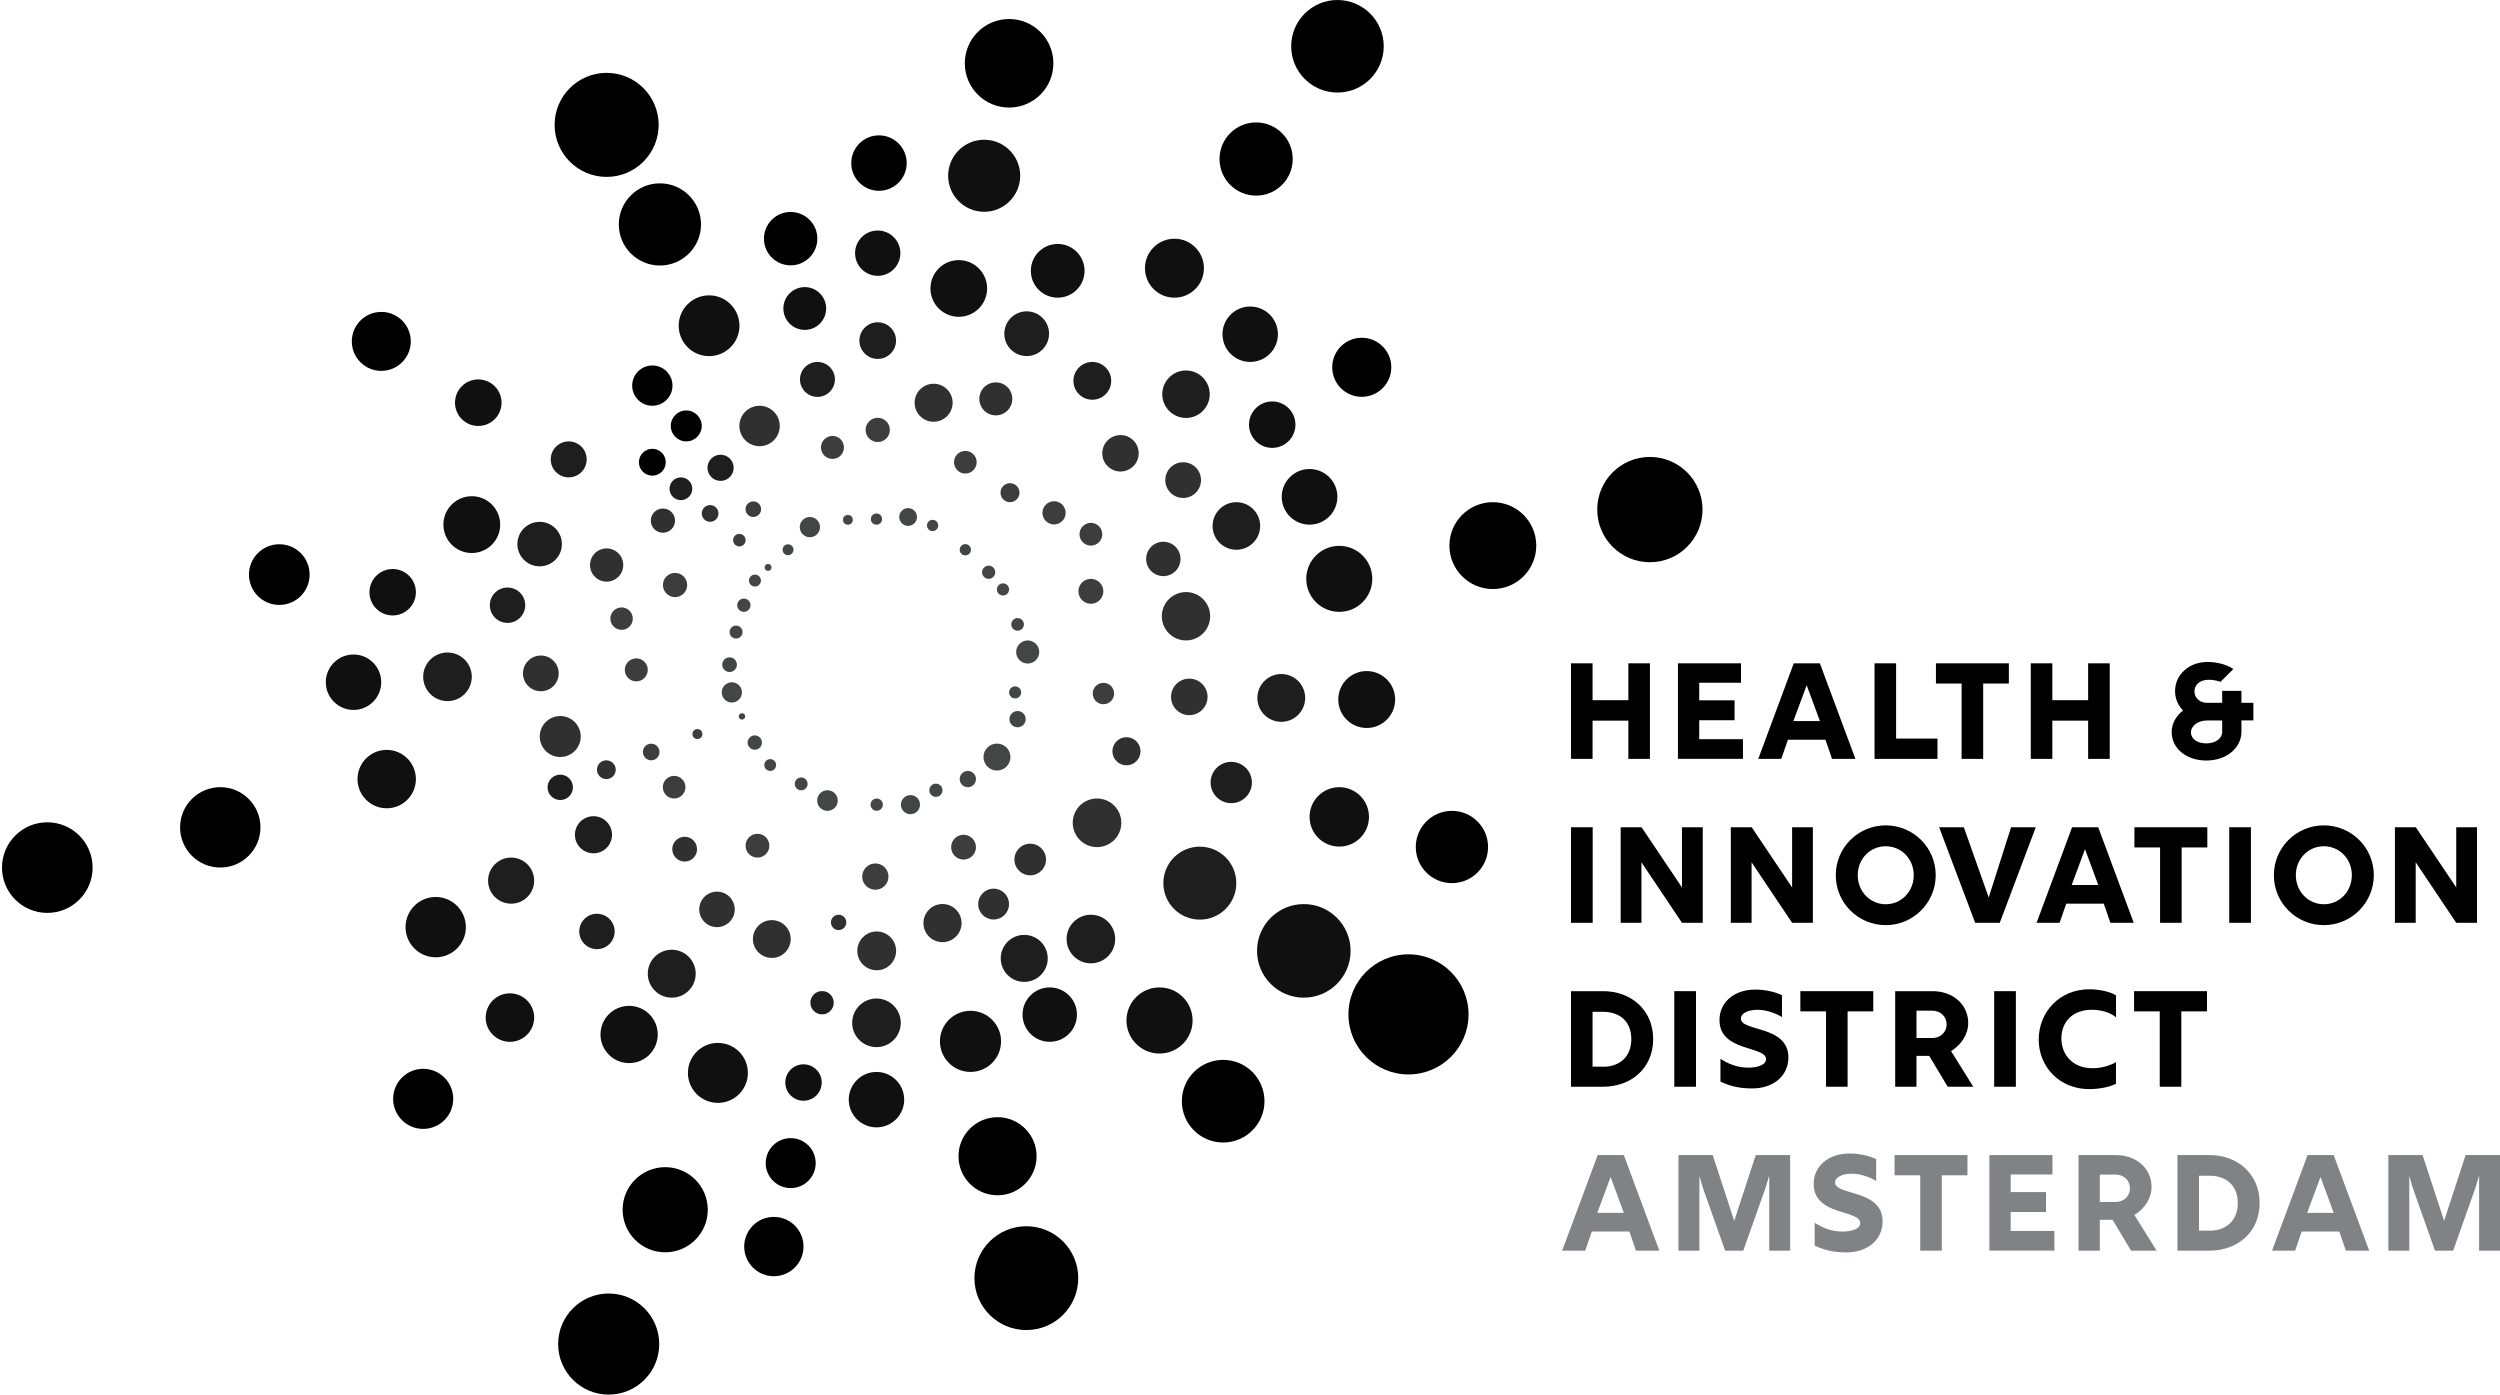 <?xml version="1.0" encoding="UTF-8"?>
<svg id="Layer_1" data-name="Layer 1" xmlns="http://www.w3.org/2000/svg" width="439.23" height="245.02" viewBox="0 0 439.23 245.02">
  <defs>
    <style>
      .cls-1, .cls-2, .cls-3, .cls-4, .cls-5, .cls-6, .cls-7 {
        stroke-width: 0px;
      }

      .cls-2 {
        fill: #808285;
      }

      .cls-3 {
        fill: #3d3d3d;
      }

      .cls-4 {
        fill: #444545;
      }

      .cls-5 {
        fill: #101010;
      }

      .cls-6 {
        fill: #1e1e1e;
      }

      .cls-7 {
        fill: #303030;
      }
    </style>
  </defs>
  <g>
    <path class="cls-1" d="m276.01,116.54h3.79v6.48h6.29v-6.48h3.79v16.79h-3.79v-6.72h-6.29v6.72h-3.79v-16.79Z"/>
    <path class="cls-1" d="m294.8,116.54h11.08v3.41h-7.34v3.09h6.21v3.5h-6.21v3.33h7.68v3.45h-11.42v-16.79Z"/>
    <path class="cls-1" d="m315.13,116.54h4.61l6.24,16.79h-4.1l-1.16-3.36h-6.6l-1.16,3.36h-4.05l6.24-16.79Zm4.62,10.15l-2.33-6.3-2.34,6.3h4.67Z"/>
    <path class="cls-1" d="m329.34,116.54h3.79v13.22h7.27v3.57h-11.06v-16.79Z"/>
    <path class="cls-1" d="m344.64,120.09h-4.51v-3.55h12.81v3.55h-4.51v13.24h-3.79v-13.24Z"/>
    <path class="cls-1" d="m356.79,116.54h3.79v6.48h6.29v-6.48h3.79v16.79h-3.79v-6.72h-6.29v6.72h-3.79v-16.79Z"/>
    <path class="cls-1" d="m381.54,128.67c0-1.54.77-2.89,2-3.84-.88-.9-1.4-2.1-1.4-3.42,0-2.83,2.4-5.11,5.71-5.11,1.08,0,3.08.24,4.53,1.24l-2.25,2.25c-.85-.29-1.59-.36-2.06-.36-1.67,0-2.52.96-2.52,2.04s.86,2.01,2.18,2.01h2.69v-2.1h3.38v2.1h2.1v3.09h-2.1v1.99c0,2.88-2.66,5.06-6.16,5.06s-6.09-2.11-6.09-4.97Zm8.88-.1v-1.99h-2.61c-1.66,0-2.88.94-2.88,2.11,0,1.1,1.1,1.92,2.69,1.92,1.68,0,2.81-.91,2.81-2.04Z"/>
    <path class="cls-1" d="m276.01,145.34h3.81v16.79h-3.81v-16.79Z"/>
    <path class="cls-1" d="m284.74,145.34h3.67l7.1,10.58v-10.58h3.65v16.79h-3.65l-7.12-10.63v10.63h-3.65v-16.79Z"/>
    <path class="cls-1" d="m304.09,145.34h3.67l7.1,10.58v-10.58h3.65v16.79h-3.65l-7.12-10.63v10.63h-3.65v-16.79Z"/>
    <path class="cls-1" d="m322.53,153.76c0-4.84,3.93-8.75,8.78-8.75s8.78,3.91,8.78,8.75-3.93,8.78-8.78,8.78-8.78-3.91-8.78-8.78Zm13.7,0c0-2.85-2.16-5.08-4.92-5.08s-4.92,2.23-4.92,5.08,2.16,5.11,4.92,5.11,4.92-2.25,4.92-5.11Z"/>
    <path class="cls-1" d="m340.69,145.34h4.34l4.37,12.34,3.93-12.34h4.34l-6.33,16.79h-4.32l-6.33-16.79Z"/>
    <path class="cls-1" d="m364.03,145.34h4.61l6.24,16.79h-4.1l-1.16-3.36h-6.6l-1.16,3.36h-4.05l6.24-16.79Zm4.62,10.15l-2.33-6.3-2.34,6.3h4.67Z"/>
    <path class="cls-1" d="m379.51,148.89h-4.51v-3.55h12.81v3.55h-4.51v13.24h-3.79v-13.24Z"/>
    <path class="cls-1" d="m391.66,145.34h3.81v16.79h-3.81v-16.79Z"/>
    <path class="cls-1" d="m399.5,153.76c0-4.84,3.93-8.75,8.78-8.75s8.78,3.91,8.78,8.75-3.93,8.78-8.78,8.78-8.78-3.91-8.78-8.78Zm13.7,0c0-2.85-2.16-5.08-4.92-5.08s-4.92,2.23-4.92,5.08,2.16,5.11,4.92,5.11,4.92-2.25,4.92-5.11Z"/>
    <path class="cls-1" d="m420.77,145.34h3.67l7.1,10.58v-10.58h3.65v16.79h-3.65l-7.12-10.63v10.63h-3.65v-16.79Z"/>
    <path class="cls-1" d="m276.01,174.14h5.66c4.85,0,8.78,3.26,8.78,8.42s-3.93,8.37-8.78,8.37h-5.66v-16.79Zm5.66,13.28c2.76,0,4.94-1.63,4.94-4.86s-2.18-4.79-4.94-4.79h-1.87v9.64h1.87Z"/>
    <path class="cls-1" d="m294.16,174.14h3.81v16.79h-3.81v-16.79Z"/>
    <path class="cls-1" d="m302.27,190.01v-3.99c1.33.86,2.89,1.56,4.96,1.56,1.27,0,3.05-.38,3.05-1.49,0-2.38-8.18-1.25-8.18-6.86,0-3.12,2.52-5.37,6.33-5.37,1.54,0,3.38.37,4.65.98v3.85c-1.19-.73-2.83-1.28-4.25-1.28-1.78,0-2.97.65-2.97,1.54,0,2.35,8.35,1.15,8.35,6.84,0,3.14-2.54,5.44-6.38,5.44-2.69,0-4.34-.62-5.56-1.21Z"/>
    <path class="cls-1" d="m320.82,177.69h-4.51v-3.55h12.81v3.55h-4.51v13.24h-3.79v-13.24Z"/>
    <path class="cls-1" d="m332.97,174.14h6.57c3.65,0,6.26,2.4,6.26,5.59,0,2.01-1.24,3.86-3.01,4.94l3.9,6.26h-4.49l-3.25-5.42h-2.24v5.42h-3.74v-16.79Zm6.52,8.23c1.51,0,2.52-1.1,2.52-2.4s-1.01-2.4-2.52-2.4h-2.78v4.8h2.78Z"/>
    <path class="cls-1" d="m350.36,174.14h3.81v16.79h-3.81v-16.79Z"/>
    <path class="cls-1" d="m358.19,182.61c0-4.77,3.62-8.8,8.88-8.8,1.61,0,3.57.37,4.7,1.07v3.86c-.96-.83-2.59-1.33-4.25-1.33-3.5,0-5.35,2.23-5.35,5.04s1.94,5.23,5.49,5.23c1.45,0,2.97-.41,4.1-1.07v3.79c-1.09.61-3.12.95-4.68.95-5.3,0-8.9-3.98-8.9-8.73Z"/>
    <path class="cls-1" d="m379.45,177.69h-4.51v-3.55h12.81v3.55h-4.51v13.24h-3.79v-13.24Z"/>
    <path class="cls-2" d="m280.68,202.94h4.61l6.24,16.79h-4.1l-1.16-3.36h-6.6l-1.16,3.36h-4.05l6.24-16.79Zm4.62,10.15l-2.33-6.3-2.34,6.3h4.67Z"/>
    <path class="cls-2" d="m294.89,202.94h6.02l3.78,11.56,3.78-11.56h6.04v16.79h-3.67v-13.2l-.65,2.17-3.91,11.03h-3.19l-3.91-11.03-.61-2.09v13.12h-3.68v-16.79Z"/>
    <path class="cls-2" d="m318.82,218.81v-3.99c1.33.86,2.89,1.56,4.96,1.56,1.27,0,3.05-.38,3.05-1.49,0-2.38-8.18-1.25-8.18-6.86,0-3.12,2.52-5.37,6.33-5.37,1.54,0,3.38.37,4.65.98v3.85c-1.19-.73-2.83-1.28-4.25-1.28-1.78,0-2.97.65-2.97,1.54,0,2.35,8.35,1.15,8.35,6.84,0,3.14-2.54,5.45-6.38,5.45-2.69,0-4.34-.62-5.56-1.21Z"/>
    <path class="cls-2" d="m337.37,206.49h-4.51v-3.55h12.81v3.55h-4.51v13.24h-3.79v-13.24Z"/>
    <path class="cls-2" d="m349.52,202.94h11.08v3.41h-7.34v3.09h6.21v3.5h-6.21v3.33h7.68v3.45h-11.42v-16.79Z"/>
    <path class="cls-2" d="m365.18,202.94h6.57c3.65,0,6.26,2.4,6.26,5.59,0,2.01-1.24,3.86-3.01,4.94l3.9,6.26h-4.49l-3.25-5.42h-2.24v5.42h-3.74v-16.79Zm6.52,8.23c1.51,0,2.52-1.1,2.52-2.4s-1.01-2.4-2.52-2.4h-2.78v4.8h2.78Z"/>
    <path class="cls-2" d="m382.56,202.94h5.66c4.84,0,8.78,3.26,8.78,8.42s-3.93,8.37-8.78,8.37h-5.66v-16.79Zm5.66,13.28c2.76,0,4.94-1.63,4.94-4.86s-2.18-4.79-4.94-4.79h-1.87v9.64h1.87Z"/>
    <path class="cls-2" d="m405.4,202.94h4.61l6.24,16.79h-4.1l-1.16-3.36h-6.6l-1.16,3.36h-4.05l6.24-16.79Zm4.62,10.15l-2.33-6.3-2.34,6.3h4.67Z"/>
    <path class="cls-2" d="m419.61,202.94h6.02l3.78,11.56,3.78-11.56h6.04v16.79h-3.67v-13.2l-.65,2.17-3.91,11.03h-3.19l-3.91-11.03-.61-2.09v13.12h-3.68v-16.79Z"/>
  </g>
  <circle class="cls-1" cx="106.94" cy="236.14" r="8.88"/>
  <circle class="cls-1" cx="116.87" cy="212.54" r="7.48"/>
  <circle class="cls-5" cx="126.13" cy="188.5" r="5.27"/>
  <circle class="cls-7" cx="135.6" cy="164.98" r="3.32"/>
  <circle class="cls-3" cx="133.08" cy="148.58" r="2.09"/>
  <circle class="cls-7" cx="125.97" cy="159.77" r="3.12"/>
  <circle class="cls-6" cx="118.02" cy="171.07" r="4.21"/>
  <circle class="cls-5" cx="110.53" cy="181.75" r="5.03"/>
  <circle class="cls-6" cx="104.88" cy="163.65" r="3.11"/>
  <circle class="cls-7" cx="120.29" cy="149.19" r="2.18"/>
  <circle class="cls-5" cx="89.59" cy="178.78" r="4.26"/>
  <circle class="cls-1" cx="74.35" cy="193.06" r="5.28"/>
  <circle class="cls-5" cx="76.55" cy="162.89" r="5.3"/>
  <circle class="cls-6" cx="89.8" cy="154.72" r="4.05"/>
  <circle class="cls-6" cx="104.27" cy="146.66" r="3.26"/>
  <circle class="cls-3" cx="118.44" cy="138.3" r="1.99"/>
  <circle class="cls-7" cx="147.34" cy="162.06" r="1.35"/>
  <circle class="cls-6" cx="144.43" cy="176.17" r="2.05"/>
  <circle class="cls-5" cx="141.17" cy="190.19" r="3.2"/>
  <circle class="cls-1" cx="138.92" cy="204.35" r="4.39"/>
  <circle class="cls-1" cx="135.96" cy="219.01" r="5.21"/>
  <circle class="cls-5" cx="153.99" cy="193.2" r="4.87"/>
  <circle class="cls-6" cx="153.99" cy="179.7" r="4.27"/>
  <circle class="cls-7" cx="154.03" cy="167.06" r="3.41"/>
  <circle class="cls-3" cx="153.79" cy="154.01" r="2.31"/>
  <circle class="cls-3" cx="169.29" cy="148.84" r="2.18"/>
  <circle class="cls-7" cx="165.59" cy="162.18" r="3.35"/>
  <circle class="cls-5" cx="170.51" cy="182.96" r="5.37"/>
  <circle class="cls-1" cx="175.26" cy="203.14" r="6.86"/>
  <circle class="cls-1" cx="180.32" cy="224.56" r="9.12"/>
  <circle class="cls-1" cx="214.9" cy="193.47" r="7.26"/>
  <circle class="cls-5" cx="203.72" cy="179.29" r="5.81"/>
  <circle class="cls-5" cx="184.43" cy="178.26" r="4.78"/>
  <circle class="cls-6" cx="179.95" cy="168.38" r="4.13"/>
  <circle class="cls-7" cx="174.57" cy="158.84" r="2.71"/>
  <circle class="cls-7" cx="181" cy="151.01" r="2.78"/>
  <circle class="cls-6" cx="191.66" cy="164.98" r="4.27"/>
  <circle class="cls-7" cx="192.74" cy="144.56" r="4.27"/>
  <circle class="cls-6" cx="210.8" cy="155.16" r="6.41"/>
  <circle class="cls-5" cx="229.07" cy="167.06" r="8.22"/>
  <circle class="cls-1" cx="247.46" cy="178.22" r="10.55"/>
  <circle class="cls-1" cx="255.09" cy="148.81" r="6.35"/>
  <circle class="cls-5" cx="235.3" cy="143.52" r="5.22"/>
  <circle class="cls-6" cx="216.32" cy="137.48" r="3.63"/>
  <circle class="cls-7" cx="197.91" cy="131.99" r="2.47"/>
  <circle class="cls-3" cx="193.86" cy="121.85" r="1.88"/>
  <circle class="cls-7" cx="208.95" cy="122.44" r="3.21"/>
  <circle class="cls-6" cx="225.11" cy="122.62" r="4.2"/>
  <circle class="cls-5" cx="240.12" cy="122.9" r="5"/>
  <circle class="cls-7" cx="208.37" cy="108.27" r="4.25"/>
  <circle class="cls-5" cx="235.3" cy="101.7" r="5.8"/>
  <circle class="cls-1" cx="262.28" cy="95.86" r="7.63"/>
  <circle class="cls-1" cx="289.87" cy="89.53" r="9.25"/>
  <circle class="cls-5" cx="230.08" cy="87.29" r="4.89"/>
  <circle class="cls-6" cx="217.22" cy="92.41" r="4.18"/>
  <circle class="cls-7" cx="204.39" cy="98.2" r="3.02"/>
  <circle class="cls-3" cx="191.66" cy="103.89" r="2.19"/>
  <circle class="cls-3" cx="191.66" cy="93.86" r="2"/>
  <circle class="cls-3" cx="185.19" cy="90.1" r="2.04"/>
  <circle class="cls-3" cx="177.45" cy="86.56" r="1.67"/>
  <circle class="cls-3" cx="169.6" cy="81.21" r="1.99"/>
  <circle class="cls-7" cx="196.86" cy="79.64" r="3.2"/>
  <circle class="cls-7" cx="207.87" cy="84.35" r="3.14"/>
  <circle class="cls-5" cx="223.52" cy="74.61" r="4.08"/>
  <circle class="cls-1" cx="239.25" cy="64.53" r="5.19"/>
  <circle class="cls-6" cx="208.37" cy="69.26" r="4.17"/>
  <circle class="cls-5" cx="219.65" cy="58.72" r="4.87"/>
  <circle class="cls-5" cx="206.34" cy="47.12" r="5.18"/>
  <circle class="cls-1" cx="220.69" cy="27.94" r="6.43"/>
  <circle class="cls-1" cx="234.98" cy="8.13" r="8.13"/>
  <circle class="cls-5" cx="185.83" cy="47.58" r="4.72"/>
  <circle class="cls-6" cx="191.91" cy="66.91" r="3.32"/>
  <circle class="cls-6" cx="180.38" cy="58.63" r="3.93"/>
  <circle class="cls-7" cx="174.96" cy="70.08" r="2.9"/>
  <circle class="cls-7" cx="164.03" cy="70.76" r="3.34"/>
  <circle class="cls-5" cx="168.45" cy="50.68" r="4.98"/>
  <circle class="cls-5" cx="172.91" cy="30.88" r="6.33"/>
  <circle class="cls-1" cx="177.29" cy="11.12" r="7.78"/>
  <circle class="cls-1" cx="154.43" cy="28.65" r="4.87"/>
  <circle class="cls-5" cx="154.21" cy="44.48" r="3.98"/>
  <circle class="cls-6" cx="154.21" cy="59.84" r="3.22"/>
  <circle class="cls-3" cx="154.21" cy="75.53" r="2.13"/>
  <circle class="cls-3" cx="146.26" cy="78.61" r="2.02"/>
  <circle class="cls-6" cx="143.62" cy="66.66" r="3.07"/>
  <circle class="cls-5" cx="141.39" cy="54.2" r="3.76"/>
  <circle class="cls-1" cx="138.91" cy="41.93" r="4.69"/>
  <circle class="cls-7" cx="133.45" cy="74.84" r="3.55"/>
  <circle class="cls-5" cx="124.58" cy="57.23" r="5.34"/>
  <circle class="cls-1" cx="115.94" cy="39.43" r="7.22"/>
  <circle class="cls-1" cx="106.58" cy="21.94" r="9.14"/>
  <circle class="cls-1" cx="114.61" cy="67.75" r="3.54"/>
  <circle class="cls-1" cx="120.57" cy="74.83" r="2.72"/>
  <circle class="cls-6" cx="126.6" cy="82.19" r="2.3"/>
  <circle class="cls-3" cx="132.35" cy="89.46" r="1.37"/>
  <circle class="cls-3" cx="129.9" cy="94.9" r="1.1"/>
  <circle class="cls-7" cx="124.76" cy="90.21" r="1.47"/>
  <circle class="cls-6" cx="119.63" cy="85.87" r="2"/>
  <circle class="cls-1" cx="114.61" cy="81.21" r="2.36"/>
  <circle class="cls-7" cx="116.47" cy="91.47" r="2.13"/>
  <circle class="cls-3" cx="118.6" cy="102.78" r="2.13"/>
  <circle class="cls-5" cx="84.03" cy="70.75" r="4.09"/>
  <circle class="cls-6" cx="99.92" cy="80.71" r="3.16"/>
  <circle class="cls-1" cx="66.99" cy="59.98" r="5.18"/>
  <circle class="cls-5" cx="82.89" cy="92.17" r="4.99"/>
  <circle class="cls-6" cx="94.81" cy="95.59" r="3.91"/>
  <circle class="cls-7" cx="106.58" cy="99.27" r="2.92"/>
  <circle class="cls-3" cx="109.21" cy="108.69" r="1.97"/>
  <circle class="cls-3" cx="111.79" cy="117.69" r="2.02"/>
  <circle class="cls-3" cx="122.53" cy="128.97" r=".87"/>
  <circle class="cls-3" cx="114.41" cy="132.12" r="1.46"/>
  <circle class="cls-7" cx="106.53" cy="135.23" r="1.65"/>
  <circle class="cls-6" cx="98.43" cy="138.33" r="2.23"/>
  <circle class="cls-7" cx="98.43" cy="129.4" r="3.6"/>
  <circle class="cls-7" cx="95.02" cy="118.31" r="3.14"/>
  <circle class="cls-6" cx="89.17" cy="106.33" r="3.11"/>
  <circle class="cls-5" cx="68.99" cy="104.05" r="4.08"/>
  <circle class="cls-6" cx="78.62" cy="118.91" r="4.27"/>
  <circle class="cls-5" cx="62.11" cy="119.86" r="4.87"/>
  <circle class="cls-5" cx="67.94" cy="136.88" r="5.13"/>
  <circle class="cls-1" cx="49.07" cy="100.95" r="5.33"/>
  <circle class="cls-1" cx="38.7" cy="145.36" r="7.06"/>
  <circle class="cls-1" cx="8.31" cy="152.43" r="7.96"/>
  <circle class="cls-4" cx="142.29" cy="92.61" r="1.78"/>
  <circle class="cls-4" cx="148.97" cy="91.33" r=".86"/>
  <circle class="cls-4" cx="153.99" cy="91.2" r=".99"/>
  <circle class="cls-4" cx="159.55" cy="90.83" r="1.56"/>
  <circle class="cls-4" cx="163.85" cy="92.32" r=".99"/>
  <circle class="cls-4" cx="173.7" cy="100.54" r="1.16"/>
  <circle class="cls-4" cx="176.22" cy="103.56" r="1.07"/>
  <circle class="cls-4" cx="178.78" cy="109.7" r="1.11"/>
  <circle class="cls-4" cx="180.56" cy="114.55" r="2.03"/>
  <circle class="cls-4" cx="178.35" cy="121.65" r="1.06"/>
  <circle class="cls-4" cx="178.78" cy="126.35" r="1.43"/>
  <circle class="cls-4" cx="175.16" cy="133.01" r="2.37"/>
  <circle class="cls-4" cx="170.04" cy="136.88" r="1.43"/>
  <circle class="cls-4" cx="164.43" cy="138.84" r="1.16"/>
  <circle class="cls-4" cx="159.96" cy="141.37" r="1.68"/>
  <circle class="cls-4" cx="154.03" cy="141.37" r="1.08"/>
  <circle class="cls-4" cx="145.38" cy="140.65" r="1.81"/>
  <circle class="cls-4" cx="140.76" cy="137.72" r="1.13"/>
  <circle class="cls-4" cx="135.32" cy="134.41" r="1.04"/>
  <circle class="cls-4" cx="132.61" cy="130.46" r="1.26"/>
  <circle class="cls-4" cx="130.36" cy="125.86" r=".56"/>
  <circle class="cls-4" cx="128.58" cy="121.65" r="1.78"/>
  <circle class="cls-4" cx="128.18" cy="116.78" r="1.29"/>
  <circle class="cls-4" cx="129.32" cy="111.05" r="1.14"/>
  <circle class="cls-4" cx="130.69" cy="106.33" r="1.17"/>
  <circle class="cls-4" cx="132.64" cy="102" r="1.05"/>
  <circle class="cls-4" cx="134.94" cy="99.69" r=".6"/>
  <circle class="cls-4" cx="138.45" cy="96.59" r=".96"/>
  <circle class="cls-4" cx="169.6" cy="96.59" r=".99"/>
</svg>